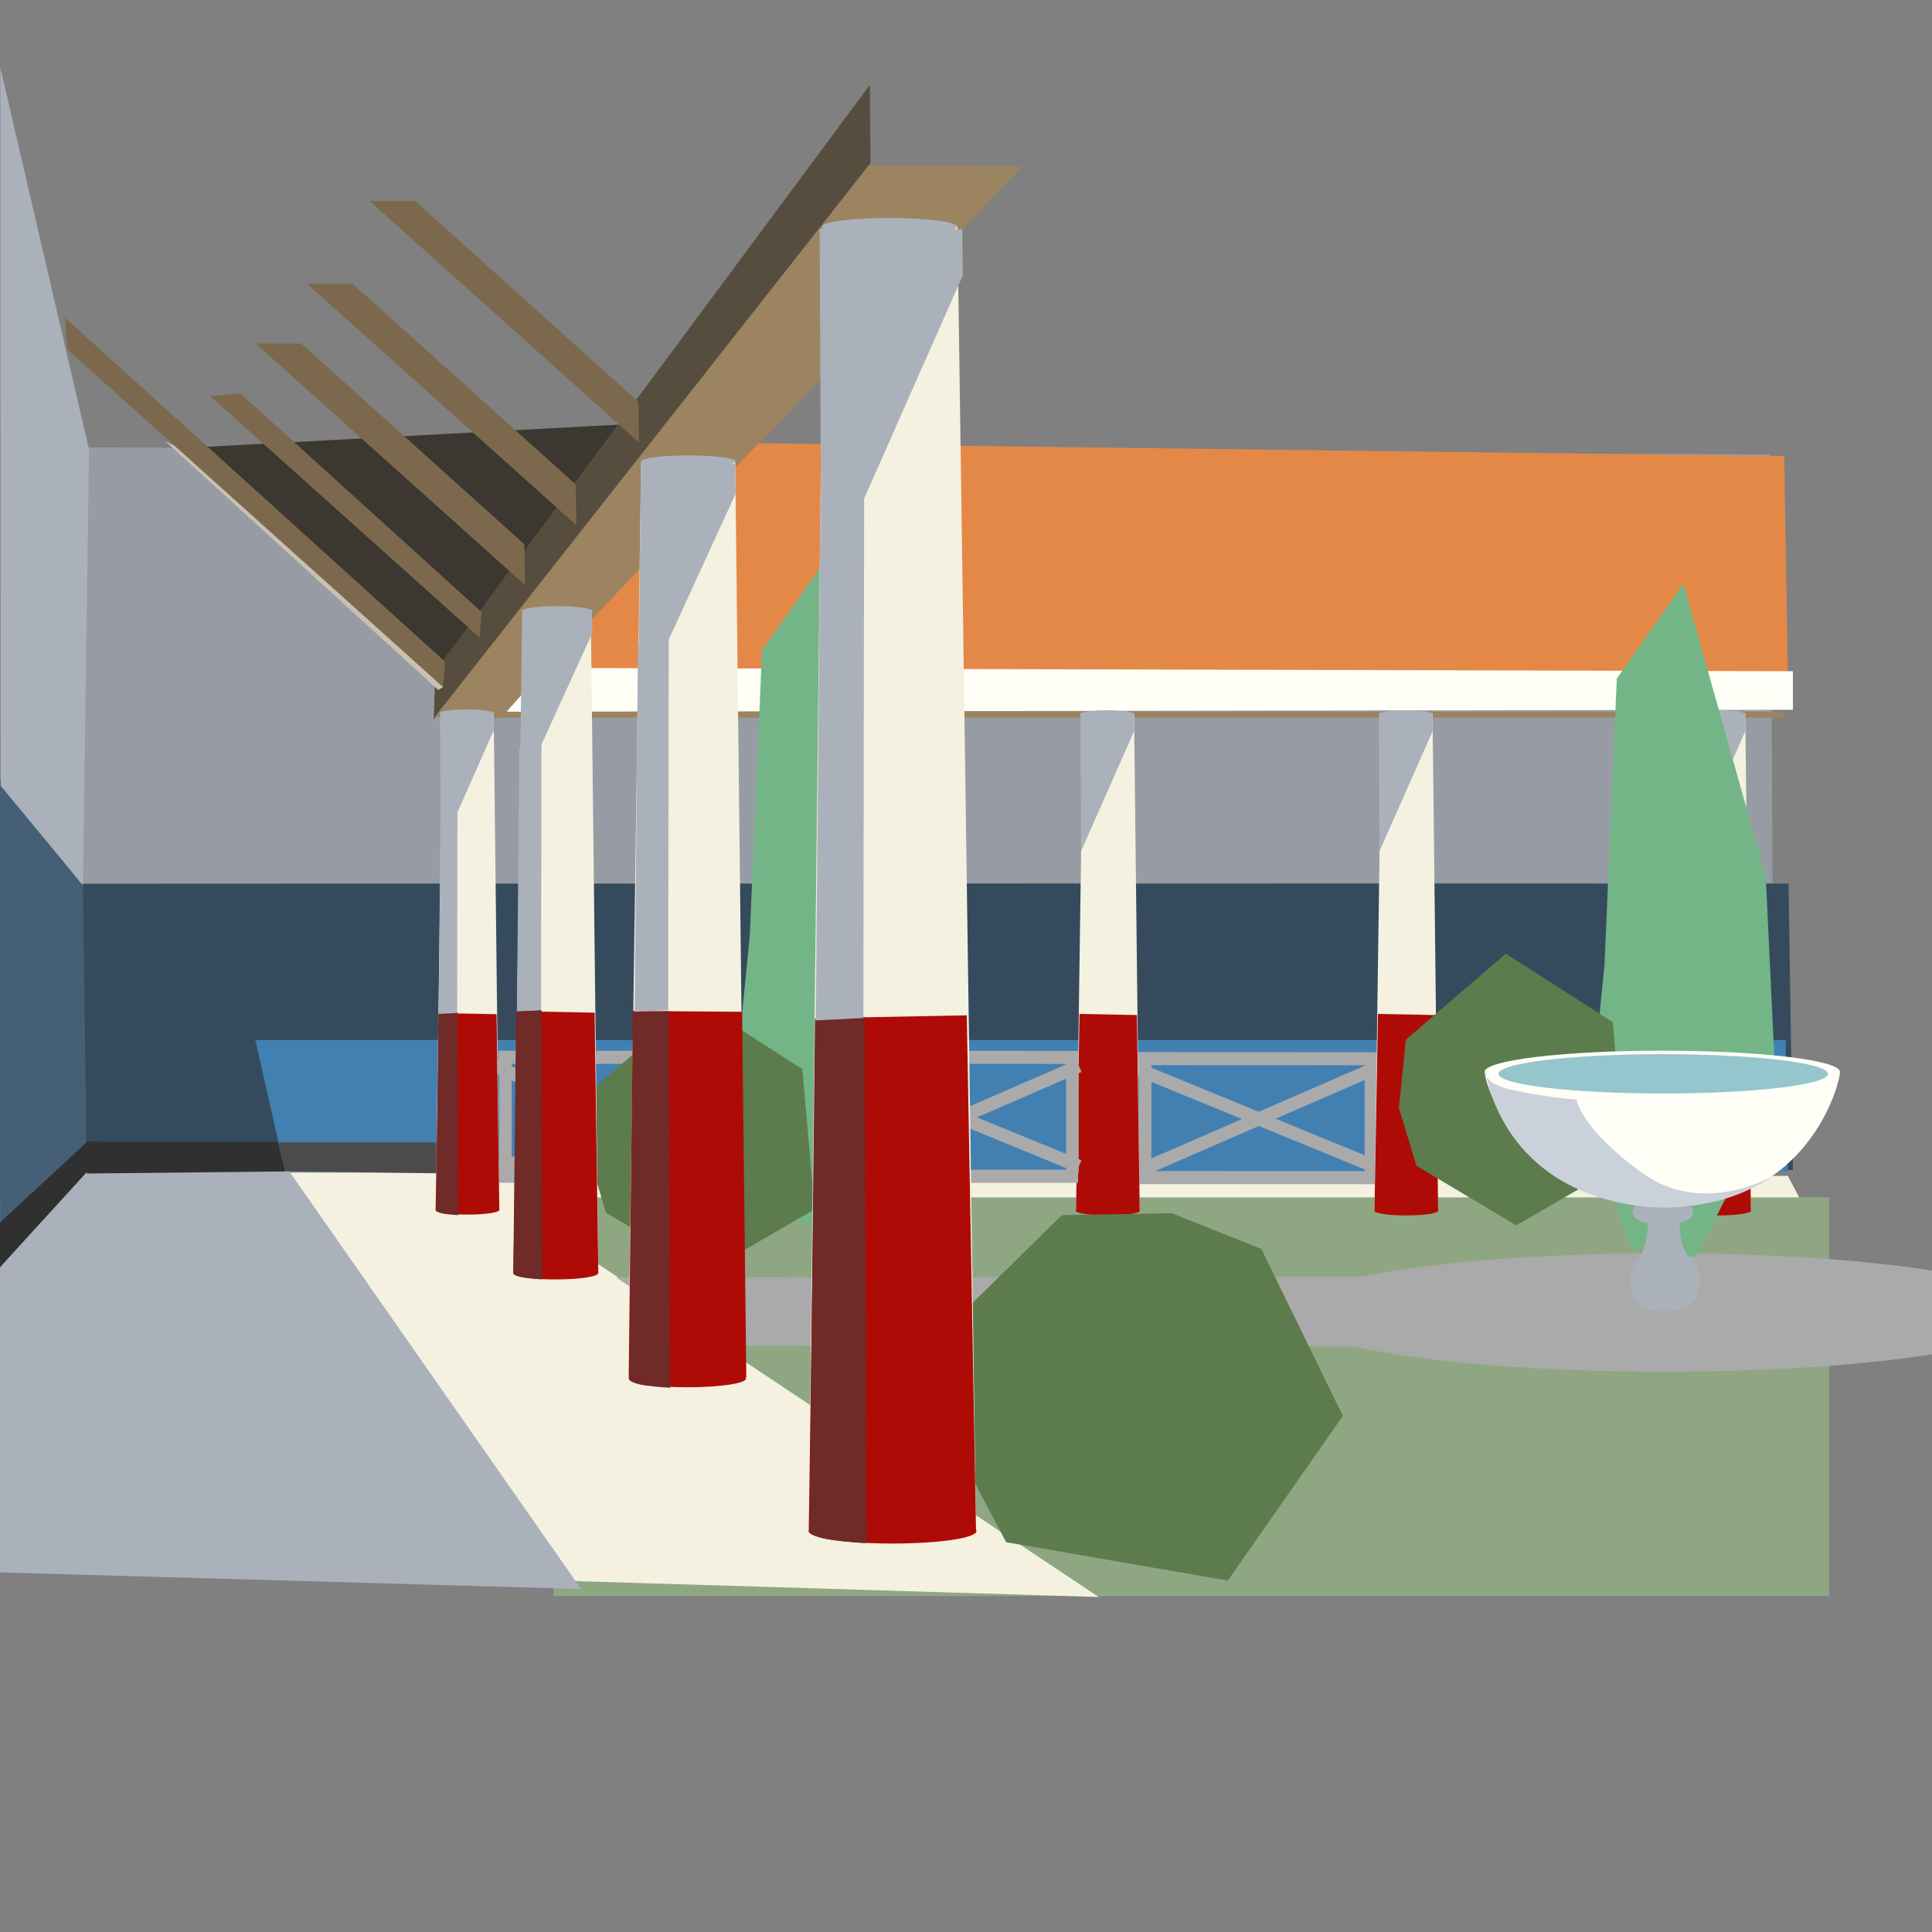 <?xml version="1.0" encoding="UTF-8"?>
<!DOCTYPE svg PUBLIC "-//W3C//DTD SVG 1.1//EN"
  "http://www.w3.org/Graphics/SVG/1.1/DTD/svg11.dtd">
<svg xmlns:xlink="http://www.w3.org/1999/xlink" width="512pt" viewBox="0,0,512,512" xmlns="http://www.w3.org/2000/svg" version="1.1" height="512pt">
<rect x="0" y="0" width="512" height="512" fill="#808080" stroke="none"/>
<defs/>
<g id="far wall">
<path fill="#354b5d" d="M18.723 234.132 L473.989 234.181 L475.148 310.074 L18.527 310.17 L18.723 234.132 Z" opacity="1"/>
<path fill="#564835" d="M292.359 246.663 " opacity="1"/>
<path fill="#f4f1e1" d="M20.232 310.595 L473.792 311.615 L479.006 321.464 L20.186 320.352 L20.232 310.595 Z" opacity="1"/>
<path fill="#979ca4" d="M22.883 118.565 L469.157 120.434 L469.737 233.984 L20.89 234.17 L22.883 118.565 Z" opacity="1"/>
<path fill="#4380b2" d="M67.677 275.631 L473.213 275.631 L473.792 310.391 L75.578 310.578 L67.677 275.631 Z" opacity="1"/>
<path fill="#8ea782" d="M146.69 317.32 L484.768 317.32 L484.768 422.97 L146.69 422.97 L146.69 317.32 Z" opacity="1"/>
</g>
<g id="Layer 2">
<path fill="#3c3730" d="M52.511 118.528 L119.294 177.18 L168.292 112.295 L52.511 118.528 Z" opacity="1"/>
<path fill="#564d3f" d="M114.93 190.583 L115.379 177.719 L230.517 22.497 L230.682 43.234 L114.93 190.583 Z" opacity="1"/>
<path fill="#7c694d" d="M117.408 182.111 L17.888 92.643 L17.194 84.181 L117.922 175.326 L117.408 182.111 Z" opacity="1"/>
<path fill="#7c694d" d="M139.138 155.037 L67.743 91.044 L79.83 91.044 L138.964 144.239 L139.138 155.037 Z" opacity="1"/>
<path fill="#9c8460" d="M115.229 189.985 L132.414 190.295 L270.813 44.107 L230.233 43.854 L115.229 189.985 Z" opacity="1"/>
<path fill="#cac0b2" d="M116.136 182.842 L43.724 116.848 L46.283 118.188 L117.412 182.091 L116.136 182.842 Z" opacity="1"/>
</g>
<g id="Layer 1">
<g opacity="1">
<path fill="#aaaaaa" d="M301.546 278.818 L364.825 278.844 L364.825 282.31 L301.546 282.284 L301.546 278.818 Z" opacity="1"/>
<path fill="#aaaaaa" d="M301.546 310.337 L364.825 310.363 L364.825 313.83 L301.546 313.803 L301.546 310.337 Z" opacity="1"/>
<path fill="#aaaaaa" d="M301.226 281.354 L365.708 307.832 L364.389 311.038 L299.907 284.56 L301.226 281.354 Z" opacity="1"/>
<path fill="#aaaaaa" d="M300.863 308.856 L364.337 281.265 L365.725 284.441 L302.25 312.033 L300.863 308.856 Z" opacity="1"/>
<path fill="#aaaaaa" d="M301.809 281.953 L305.134 281.953 L305.134 310.82 L301.809 310.82 L301.809 281.953 Z" opacity="1"/>
<path fill="#aaaaaa" d="M361.659 282.255 L364.984 282.255 L364.984 311.123 L361.659 311.123 L361.659 282.255 Z" opacity="1"/>
</g>
<path fill="#9c8460" d="M128.951 188.447 L148.262 188.498 L471.789 188.621 L473.826 190.185 L120.164 190.179 L128.951 188.447 Z" opacity="1"/>
<path fill="#92b1dd" d="M472.633 121.013 L199.499 119.972 C199.499 119.972 166.111 154.627 166.486 155.003C166.861 155.378 470.895 154.615 470.895 154.615L472.633 121.013 Z" opacity="1"/>
<path fill="#f4f1e1" d="M18.819 311.16 L122.929 311.326 L291.204 423.223 L2.298 414.438 L18.819 311.16 Z" opacity="1"/>
<path fill="#e48848" d="M201.031 117.465 L472.839 120.898 L473.792 178.367 L143.964 177.783 L201.031 117.465 Z" opacity="1"/>
<path fill="#e48848" d="M279.051 276.256 " opacity="1"/>
<path fill="#abb1ba" d="M19.763 310.644 L76.572 310.3 L153.998 421.11 L-0.824 416.677 L-0.451 336.443 L19.763 310.644 Z" opacity="1"/>
<path fill="#fffef7" d="M144.405 177.013 L475.141 177.879 L475.141 188.097 L134.313 188.607 L144.405 177.013 Z" opacity="1"/>
<g opacity="1">
<path fill="#f4f1e1" d="M449.002 189.044 L462.511 189.044 L464.012 320.757 L447.125 320.757 L449.002 189.044 Z" opacity="1"/>
<path fill="#af0b06" d="M448.057 268.703 L463.273 268.995 L464.012 320.757 L447.125 320.757 L448.057 268.703 Z" opacity="1"/>
<path fill="#abb1ba" d="M448.298 189.099 L462.486 189.134 L462.541 193.74 L448.465 225.566 L448.298 189.099 Z" opacity="1"/>
<path fill="#abb1ba" d="M462.6 189.178 C462.6 188.715 459.118 188.23 455.546 188.223C451.974 188.216 448.311 188.638 448.311 189.15C448.311 189.661 451.55 190.076 455.546 190.076C459.542 190.076 462.6 189.642 462.6 189.178Z" opacity="1"/>
<path fill="#af0b06" d="M447.076 320.852 C447.076 320.16 450.876 319.599 455.562 319.599C460.249 319.599 464.048 320.16 464.048 320.852C464.048 321.544 460.249 322.105 455.562 322.105C450.876 322.105 447.076 321.544 447.076 320.852Z" opacity="1"/>
</g>
<g opacity="1">
<path fill="#f4f1e1" d="M287.025 189.044 L300.534 189.044 L302.035 320.757 L285.149 320.757 L287.025 189.044 Z" opacity="1"/>
<path fill="#af0b06" d="M286.08 268.703 L301.297 268.995 L302.035 320.757 L285.149 320.757 L286.08 268.703 Z" opacity="1"/>
<path fill="#abb1ba" d="M286.322 189.099 L300.509 189.134 L300.565 193.74 L286.489 225.566 L286.322 189.099 Z" opacity="1"/>
<path fill="#abb1ba" d="M300.623 189.178 C300.623 188.715 297.142 188.23 293.57 188.223C289.997 188.216 286.334 188.638 286.334 189.15C286.334 189.661 289.574 190.076 293.57 190.076C297.565 190.076 300.623 189.642 300.623 189.178Z" opacity="1"/>
<path fill="#af0b06" d="M285.1 320.852 C285.1 320.16 288.899 319.599 293.586 319.599C298.273 319.599 302.072 320.16 302.072 320.852C302.072 321.544 298.273 322.105 293.586 322.105C288.899 322.105 285.1 321.544 285.1 320.852Z" opacity="1"/>
</g>
<g opacity="1">
<path fill="#f4f1e1" d="M366.122 189.044 L379.631 189.044 L381.132 320.757 L364.246 320.757 L366.122 189.044 Z" opacity="1"/>
<path fill="#af0b06" d="M365.177 268.703 L380.394 268.995 L381.132 320.757 L364.246 320.757 L365.177 268.703 Z" opacity="1"/>
<path fill="#abb1ba" d="M365.419 189.099 L379.607 189.134 L379.662 193.74 L365.586 225.566 L365.419 189.099 Z" opacity="1"/>
<path fill="#abb1ba" d="M379.72 189.178 C379.72 188.715 376.239 188.23 372.667 188.223C369.094 188.216 365.431 188.638 365.431 189.15C365.431 189.661 368.671 190.076 372.667 190.076C376.663 190.076 379.72 189.642 379.72 189.178Z" opacity="1"/>
<path fill="#af0b06" d="M364.197 320.852 C364.197 320.16 367.996 319.599 372.683 319.599C377.37 319.599 381.169 320.16 381.169 320.852C381.169 321.544 377.37 322.105 372.683 322.105C367.996 322.105 364.197 321.544 364.197 320.852Z" opacity="1"/>
</g>
<g opacity="1">
<path fill="#aaaaaa" d="M222.429 278.46 L285.708 278.486 L285.708 281.952 L222.429 281.926 L222.429 278.46 Z" opacity="1"/>
<path fill="#aaaaaa" d="M222.429 309.979 L285.708 310.005 L285.708 313.472 L222.429 313.445 L222.429 309.979 Z" opacity="1"/>
<path fill="#aaaaaa" d="M222.109 280.996 L286.591 307.474 L285.272 310.68 L220.79 284.202 L222.109 280.996 Z" opacity="1"/>
<path fill="#aaaaaa" d="M221.746 308.498 L285.221 280.907 L286.608 284.083 L223.134 311.675 L221.746 308.498 Z" opacity="1"/>
<path fill="#aaaaaa" d="M222.692 281.595 L226.017 281.595 L226.017 310.462 L222.692 310.462 L222.692 281.595 Z" opacity="1"/>
<path fill="#aaaaaa" d="M282.543 281.897 L285.868 281.897 L285.868 310.765 L282.543 310.765 L282.543 281.897 Z" opacity="1"/>
</g>
<g opacity="1">
<path fill="#aaaaaa" d="M132.024 278.46 L195.303 278.486 L195.303 281.952 L132.024 281.926 L132.024 278.46 Z" opacity="1"/>
<path fill="#aaaaaa" d="M132.024 309.979 L195.303 310.005 L195.303 313.472 L132.024 313.445 L132.024 309.979 Z" opacity="1"/>
<path fill="#aaaaaa" d="M131.704 280.996 L196.186 307.474 L194.866 310.68 L130.385 284.202 L131.704 280.996 Z" opacity="1"/>
<path fill="#aaaaaa" d="M131.34 308.498 L194.815 280.907 L196.203 284.083 L132.728 311.675 L131.34 308.498 Z" opacity="1"/>
<path fill="#aaaaaa" d="M132.286 281.595 L135.611 281.595 L135.611 310.462 L132.286 310.462 L132.286 281.595 Z" opacity="1"/>
<path fill="#aaaaaa" d="M192.137 281.897 L195.462 281.897 L195.462 310.764 L192.137 310.764 L192.137 281.897 Z" opacity="1"/>
</g>
<path fill="#7c694d" d="M127.08 168.945 L55.685 104.952 L63.682 104.233 L127.594 162.16 L127.08 168.945 Z" opacity="1"/>
<path fill="#7c694d" d="M169.352 117.268 L97.958 53.276 L110.044 53.276 L169.178 106.471 L169.352 117.268 Z" opacity="1"/>
<path fill="#7c694d" d="M152.734 139.174 L81.34 75.182 L93.426 75.182 L152.56 128.376 L152.734 139.174 Z" opacity="1"/>
<path fill="#445f76" d="M21.977 234.723 L-0.663 205.703 L0.142 335.553 L22.983 309.746 L21.977 234.723 Z" opacity="1"/>
<path fill="#354b5d" d="M-58.649 382.09 " opacity="1"/>
<path fill="#abb1ba" d="M21.977 234.607 L23.585 119.057 L0.082 17.923 L0.186 208.25 L21.977 234.607 Z" opacity="1"/>
<path fill="#abb1ba" d="M-64.782 344.232 " opacity="1"/>
</g>
<g id="gardens">
<path fill="#aaaaaa" d="M340.474 347.816 C340.474 339.146 385.466 332.118 440.965 332.118C496.465 332.118 541.457 339.146 541.457 347.816C541.457 356.487 496.465 363.515 440.965 363.515C385.466 363.515 340.474 356.487 340.474 347.816Z" opacity="1"/>
<path fill="#aaaaaa" d="M163.333 338.567 L487.479 338.231 L487.479 357.06 L189.824 356.629 L163.333 338.567 Z" opacity="1"/>
<path fill="#73b587" d="M198.697 248.016 L201.948 172.308 L219.598 147.227 L241.428 224.793 L244.215 283.78 L222.849 325.582 L205.664 323.26 L194.517 290.283 L198.697 248.016 Z" opacity="1"/>
<path fill="#5c7c4d" d="M157.824 287.96 L184.298 265.201 L212.631 283.316 L215.882 320.473 L187.085 337.194 L160.611 321.402 L155.966 306.075 L157.824 287.96 Z" opacity="1"/>
<path fill="#73b587" d="M425.218 255.548 L428.469 179.839 L446.119 154.758 L467.949 232.324 L470.736 291.312 L449.37 333.114 L432.185 330.791 L421.038 297.814 L425.218 255.548 Z" opacity="1"/>
<path fill="#5c7c4d" d="M372.58 275.51 L399.055 252.751 L427.388 270.866 L430.639 308.023 L401.842 324.744 L375.367 308.952 L370.723 293.625 L372.58 275.51 Z" opacity="1"/>
<path fill="#5c7c4d" d="M281.38 322.04 L241.587 361.154 L266.639 408.703 L325.38 418.86 L355.868 375.238 L334.265 330.959 L310.477 321.508 L281.38 322.04 Z" opacity="1"/>
</g>
<g id="fountain">
<path fill="#abb1ba" d="M432.578 321.241 C432.578 319.338 436.201 317.796 440.671 317.796C445.141 317.796 448.764 319.338 448.764 321.241C448.764 323.143 445.141 324.686 440.671 324.686C436.201 324.686 432.578 323.143 432.578 321.241Z" opacity="1"/>
<path fill="#abb1ba" d="M436.214 318.25 C436.214 318.25 437.375 322.557 436.219 328.643C435.063 334.729 432.1 334.4 432.018 339.04C431.936 343.681 433.496 345.902 436.214 346.75L436.214 346.906 L436.682 346.906 C437.935 347.244 439.274 347.469 440.776 347.469C442.278 347.469 443.649 347.244 444.901 346.906L445.557 346.906 L445.557 346.688 C448.168 345.826 450.424 344.712 450.424 339.04C450.424 333.368 446.672 334.667 445.563 328.581C444.454 322.495 445.557 318.25 445.557 318.25L436.214 318.25 Z" opacity="1"/>
<path fill="#fffef7" d="M393.442 284.061 C393.442 280.956 414.523 278.439 440.527 278.439C466.531 278.439 487.612 280.956 487.612 284.061C487.612 287.166 479.204 320.047 441.141 319.789C403.079 319.532 393.442 287.166 393.442 284.061Z" opacity="1"/>
<path fill="#cad1db" d="M393.592 283.281 C393.592 283.281 396.087 308.232 423.355 317.143C450.622 326.054 470.227 311.44 470.227 311.44C470.227 311.44 451.692 322.668 435.295 310.905C418.899 299.142 417.775 291.378 417.775 291.378C417.775 291.378 411.579 291.092 401.226 288.956C392.101 287.072 393.592 283.281 393.592 283.281Z" opacity="1"/>
<path fill="#95c5cd" d="M397.122 284.575 C397.122 281.696 416.67 279.362 440.784 279.362C464.898 279.362 484.447 281.696 484.447 284.575C484.447 287.455 464.898 289.789 440.784 289.789C416.67 289.789 397.122 287.455 397.122 284.575Z" opacity="1"/>
</g>
<g id="pillars">
<path fill="#f4f1e1" d="M138.529 161.66 L156.558 161.66 L158.562 337.448 L136.025 337.448 L138.529 161.66 Z" opacity="1"/>
<path fill="#af0b06" d="M137.268 267.974 L157.576 268.365 L158.562 337.448 L136.025 337.448 L137.268 267.974 Z" opacity="1"/>
<path fill="#f4f1e1" d="M169.904 122.307 L194.839 122.307 L197.609 365.421 L166.441 365.421 L169.904 122.307 Z" opacity="1"/>
<path fill="#af0b06" d="M167.738 267.917 L196.667 268.133 L197.78 365.079 L166.612 365.079 L167.738 267.917 Z" opacity="1"/>
<g opacity="1">
<path fill="#f4f1e1" d="M253.731 59.949 L218.267 59.949 L214.326 405.727 L258.657 405.727 L253.731 59.949 Z" opacity="1"/>
<path fill="#af0b06" d="M256.212 269.07 L216.265 269.838 L214.326 405.727 L258.657 405.727 L256.212 269.07 Z" opacity="1"/>
</g>
<path fill="#abb1ba" d="M217.853 60.056 C217.853 58.791 225.859 57.766 235.736 57.766C245.612 57.766 253.619 58.791 253.619 60.056C253.619 61.321 245.612 62.346 235.736 62.346C225.859 62.346 217.853 61.321 217.853 60.056Z" opacity="1"/>
<path fill="#abb1ba" d="M194.972 122.289 C194.972 121.403 189.365 120.685 182.449 120.685C175.533 120.685 169.926 121.403 169.926 122.289C169.926 123.174 175.533 123.892 182.449 123.892C189.365 123.892 194.972 123.174 194.972 122.289Z" opacity="1"/>
<path fill="#abb1ba" d="M156.546 161.801 C156.546 161.313 154.183 160.896 150.843 160.727C149.817 160.675 148.699 160.647 147.528 160.647C142.548 160.647 138.511 161.164 138.511 161.801C138.511 162.439 142.548 162.956 147.528 162.956C152.508 162.956 156.546 162.439 156.546 161.801Z" opacity="1"/>
<path fill="#abb1ba" d="M138.355 161.662 L156.905 161.707 L156.978 167.729 L137.795 209.821 L138.355 161.662 Z" opacity="1"/>
<path fill="#abb1ba" d="M169.849 122.385 L194.827 122.943 L194.923 130.894 L169.137 187.136 L169.849 122.385 Z" opacity="1"/>
<path fill="#abb1ba" d="M217.217 60.628 L255.008 60.72 L255.156 72.989 L217.663 157.76 L217.217 60.628 Z" opacity="1"/>
<path fill="#f4f1e1" d="M117.318 188.823 L130.827 188.823 L132.328 320.536 L115.442 320.536 L117.318 188.823 Z" opacity="1"/>
<path fill="#af0b06" d="M116.373 268.481 L131.59 268.773 L132.328 320.536 L115.442 320.536 L116.373 268.481 Z" opacity="1"/>
<path fill="#abb1ba" d="M116.615 188.877 L130.802 188.912 L130.858 193.518 L116.782 225.344 L116.615 188.877 Z" opacity="1"/>
<path fill="#abb1ba" d="M130.916 188.957 C130.916 188.493 127.435 188.009 123.862 188.002C120.29 187.994 116.627 188.416 116.627 188.928C116.627 189.44 119.867 189.854 123.862 189.854C127.858 189.854 130.916 189.42 130.916 188.957Z" opacity="1"/>
<path fill="#af0b06" d="M115.393 320.631 C115.393 319.939 119.192 319.378 123.879 319.378C128.566 319.378 132.365 319.939 132.365 320.631C132.365 321.323 128.566 321.884 123.879 321.884C119.192 321.884 115.393 321.323 115.393 320.631Z" opacity="1"/>
<path fill="#af0b06" d="M136.102 337.412 C136.102 336.499 141.116 335.758 147.3 335.758C153.485 335.758 158.499 336.499 158.499 337.412C158.499 338.325 153.485 339.065 147.3 339.065C141.116 339.065 136.102 338.325 136.102 337.412Z" opacity="1"/>
<path fill="#af0b06" d="M166.636 365.348 C166.636 364.082 173.586 363.056 182.16 363.056C190.734 363.056 197.684 364.082 197.684 365.348C197.684 366.614 190.734 367.641 182.16 367.641C173.586 367.641 166.636 366.614 166.636 365.348Z" opacity="1"/>
<path fill="#af0b06" d="M214.295 405.773 C214.295 403.96 224.249 402.49 236.527 402.49C248.806 402.49 258.759 403.96 258.759 405.773C258.759 407.586 248.806 409.055 236.527 409.055C224.249 409.055 214.295 407.586 214.295 405.773Z" opacity="1"/>
<path fill="#702a28" d="M215.972 269.959 L229.131 269.481 L229.641 408.95 C229.641 408.95 225.636 408.815 220.533 408.117C215.43 407.419 214.514 406.049 214.514 406.049L215.972 269.959 Z" opacity="1"/>
<path fill="#702a28" d="M167.838 268.289 L177.256 267.946 L177.621 367.764 C177.621 367.764 174.755 367.667 171.103 367.167C167.451 366.668 166.795 365.687 166.795 365.687L167.838 268.289 Z" opacity="1"/>
<path fill="#702a28" d="M136.775 267.914 L143.51 267.67 L143.771 339.049 C143.771 339.049 141.721 338.98 139.109 338.623C136.498 338.265 136.029 337.564 136.029 337.564L136.775 267.914 Z" opacity="1"/>
<path fill="#702a28" d="M116.176 268.466 L121.246 268.282 L121.442 322.018 C121.442 322.018 119.899 321.966 117.933 321.697C115.967 321.428 115.614 320.9 115.614 320.9L116.176 268.466 Z" opacity="1"/>
<path fill="#abb1ba" d="M217.427 132.498 L229.012 127.892 L228.802 269.78 L216.182 270.422 L217.427 132.498 Z" opacity="1"/>
<path fill="#abb1ba" d="M169.063 171 L177.223 167.756 L177.075 267.696 L168.186 268.148 L169.063 171 Z" opacity="1"/>
<path fill="#abb1ba" d="M137.635 198.267 L143.494 195.937 L143.387 267.689 L137.005 268.014 L137.635 198.267 Z" opacity="1"/>
<path fill="#abb1ba" d="M116.736 215.188 L121.23 213.401 L121.149 268.445 L116.253 268.694 L116.736 215.188 Z" opacity="1"/>
<path fill="#303030" d="M23 310.997 L23.191 302.533 L73.576 302.688 L75.592 310.44 L23 310.997 Z" opacity="1"/>
<path fill="#303030" d="M23.509 302.22 L-0.111 324.062 L-0.619 336.506 L23.255 310.347 L23.509 302.22 Z" opacity="1"/>
<path fill="#4b4b4b" d="M75.519 310.372 L73.78 302.735 L115.632 302.735 L115.632 310.931 L75.519 310.372 Z" opacity="1"/>
</g>
<g id="Layer 3" visibility="hidden">
<path stroke-linejoin="round" stroke-width="4" stroke="#ecde29" d="M512.322 572.237 L98.941 285.846 " fill="#cac0b2" stroke-linecap="round" opacity="1"/>
<path stroke-linejoin="round" stroke-width="4" stroke="#ecde29" d="M98.106 285.846 L462.833 -113.141 " fill="#cac0b2" stroke-linecap="round" opacity="1"/>
<path stroke-linejoin="round" stroke-width="4" stroke="#ecde29" d="M99.025 284.005 L436.454 -217.656 " fill="#7c694d" stroke-linecap="round" opacity="1"/>
<path fill="#cac0b2" d="M246.215 64.025 L106.666 -63.156 L111.598 -60.573 L248.674 62.578 L246.215 64.025 Z" opacity="1"/>
</g>
</svg>
